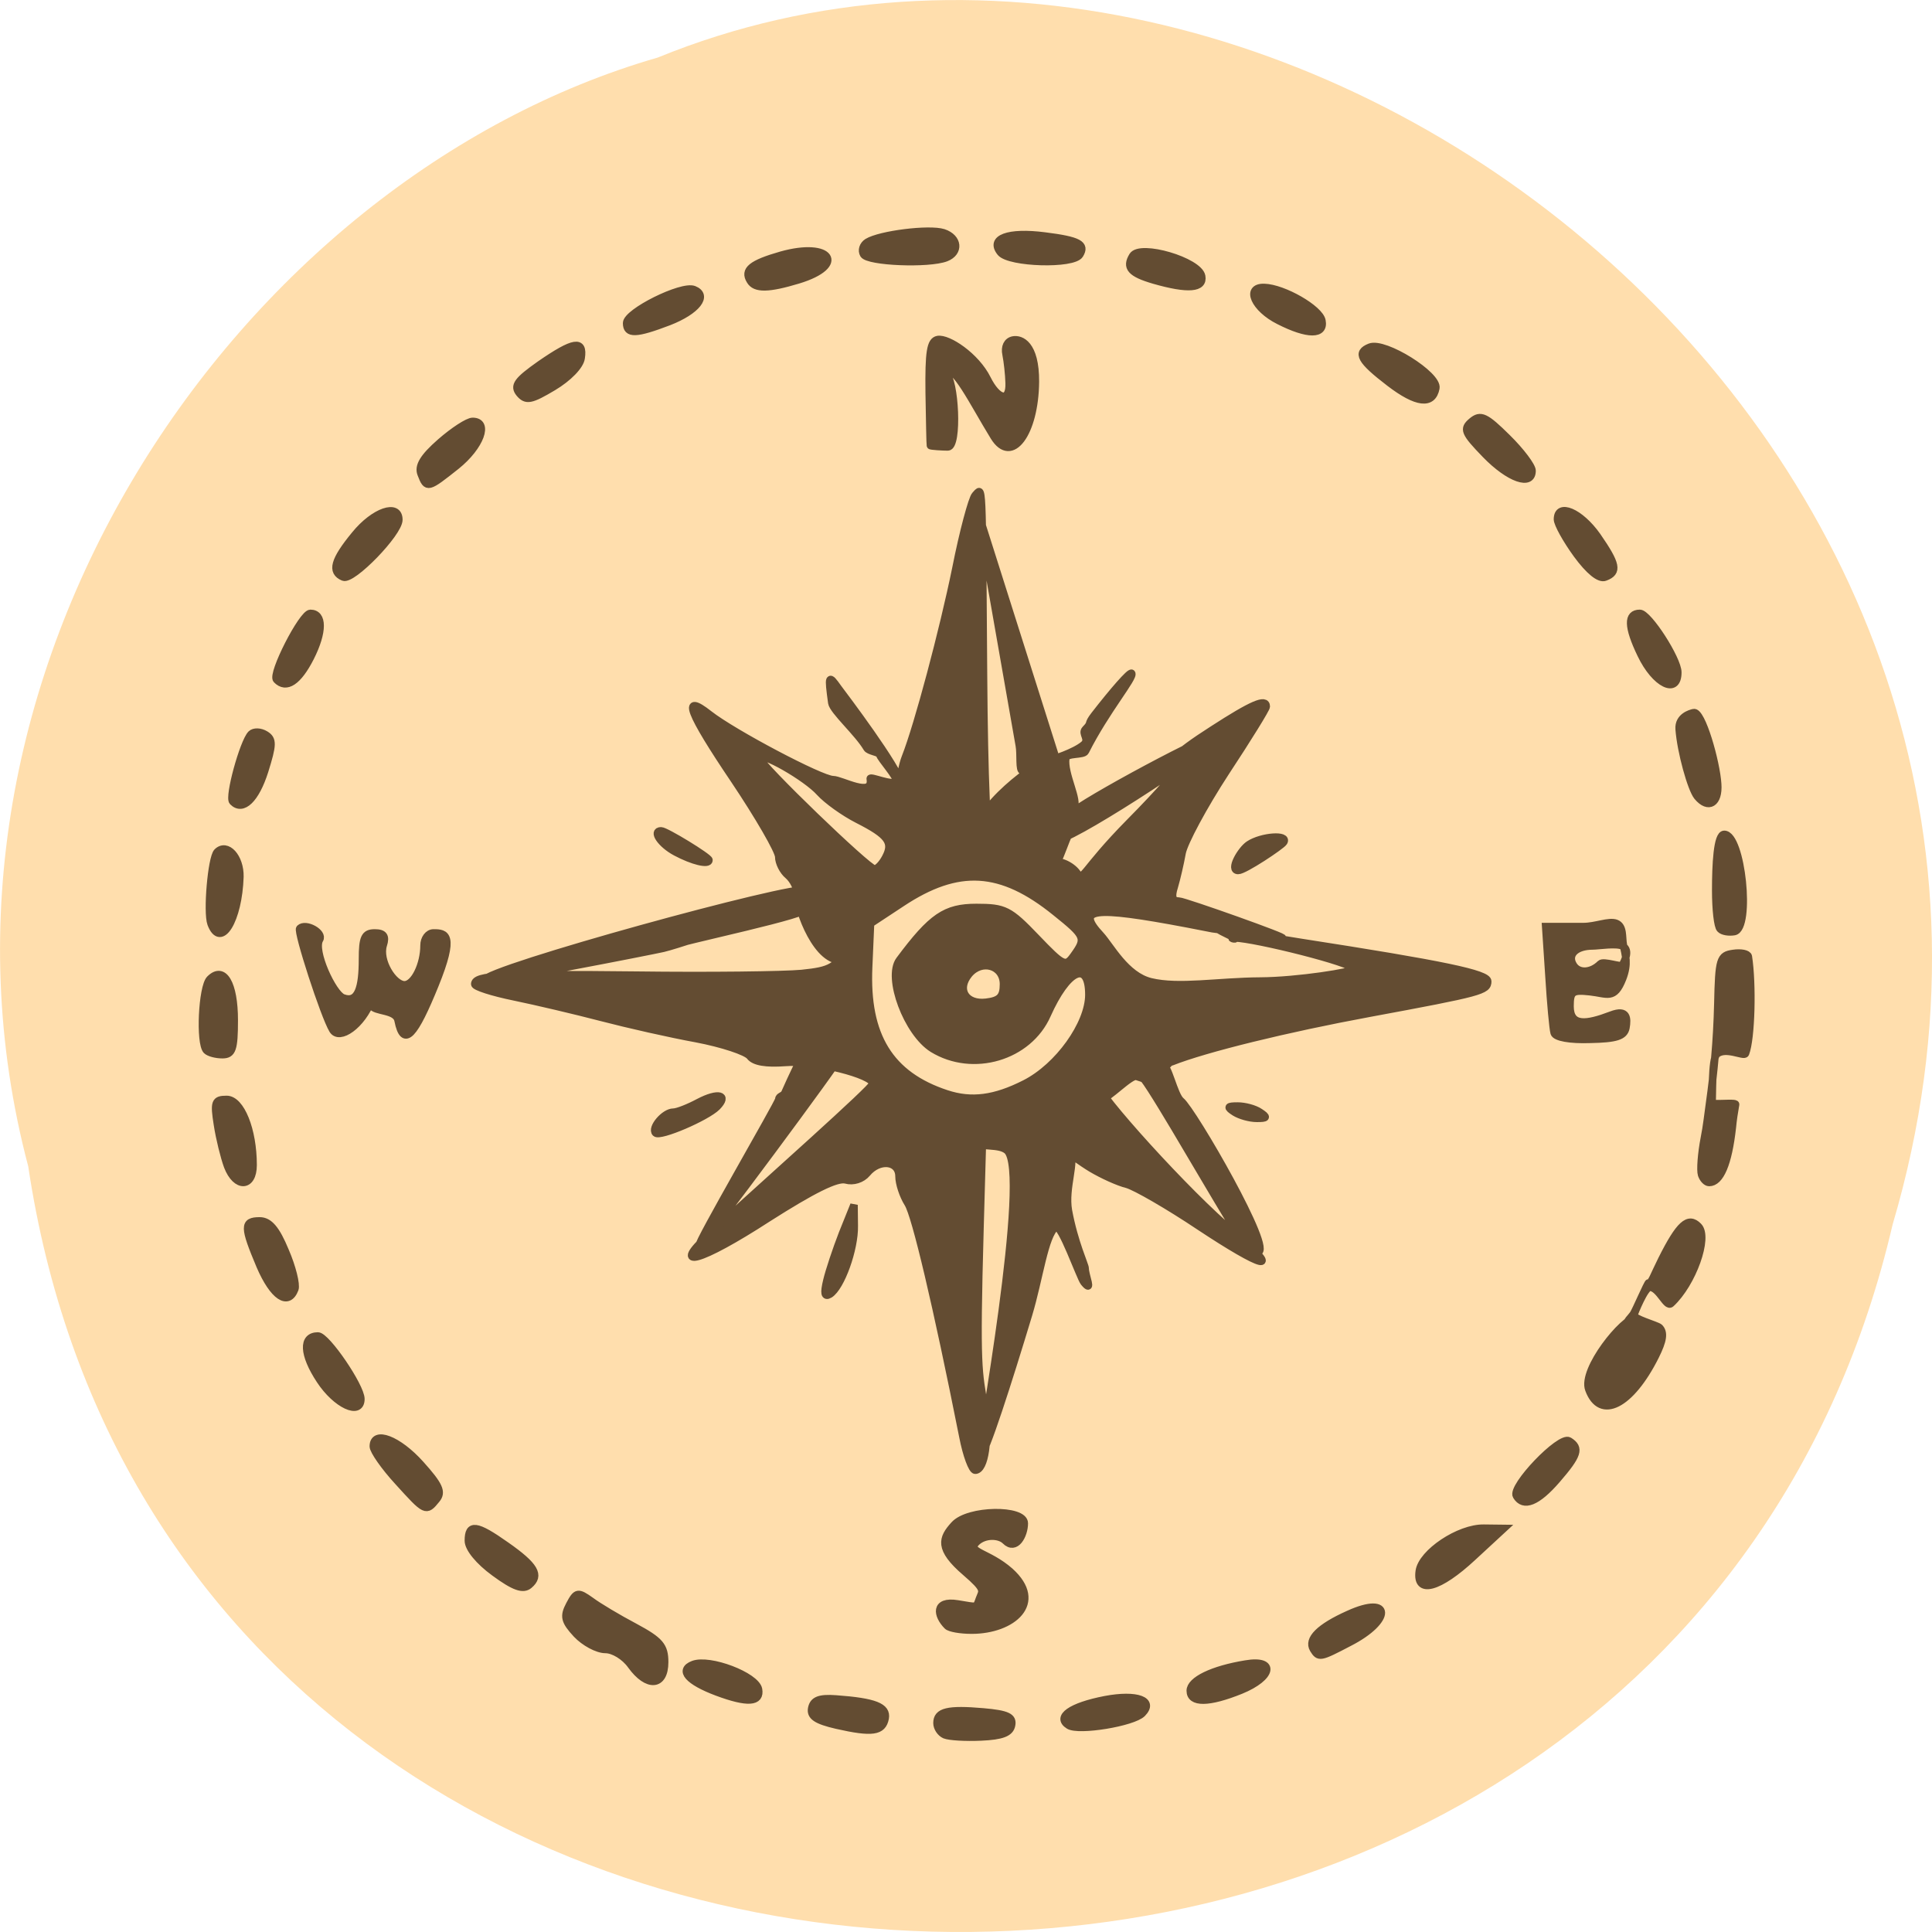 
<svg xmlns="http://www.w3.org/2000/svg" xmlns:xlink="http://www.w3.org/1999/xlink" width="32px" height="32px" viewBox="0 0 32 32" version="1.1">
<g id="surface1">
<path style=" stroke:none;fill-rule:nonzero;fill:rgb(100%,87.059%,67.843%);fill-opacity:1;" d="M 0.469 19.328 C 2.945 35.809 27.617 36.305 31.348 20.281 C 35.184 7.309 21.289 -3.297 10.895 0.953 C 3.934 2.961 -1.691 11.18 0.469 19.324 Z M 0.469 19.328 "/>
<path style="fill-rule:nonzero;fill:rgb(38.824%,29.804%,19.608%);fill-opacity:1;stroke-width:1;stroke-linecap:butt;stroke-linejoin:miter;stroke:rgb(38.824%,29.804%,19.608%);stroke-opacity:1;stroke-miterlimit:4;" d="M 144.726 63.896 C 144.163 63.646 143.695 62.958 143.695 62.333 C 143.695 60.802 145.132 60.458 149.82 60.865 C 153.007 61.146 153.788 61.521 153.57 62.615 C 153.382 63.646 152.288 64.052 149.538 64.177 C 147.476 64.271 145.32 64.146 144.726 63.896 Z M 130.413 62.615 C 127.695 61.99 126.882 61.427 127.101 60.365 C 127.32 59.302 128.132 58.99 130.288 59.146 C 135.445 59.521 137.101 60.177 136.82 61.708 C 136.476 63.49 135.101 63.677 130.413 62.615 Z M 161.163 62.646 C 159.413 61.552 161.445 60.115 166.007 59.24 C 170.163 58.458 172.57 59.333 170.882 61.052 C 169.663 62.271 162.476 63.458 161.163 62.646 Z M 114.57 58.24 C 110.726 56.802 109.445 55.333 111.382 54.583 C 113.538 53.74 119.695 56.083 120.038 57.865 C 120.351 59.615 118.601 59.74 114.57 58.24 Z M 177.257 58.052 C 177.257 56.677 180.195 55.24 184.601 54.521 C 188.632 53.833 188.163 56.271 183.945 57.99 C 179.695 59.708 177.257 59.74 177.257 58.052 Z M 103.163 54.677 C 102.32 53.49 100.82 52.583 99.757 52.583 C 98.695 52.583 96.976 51.646 95.945 50.552 C 94.351 48.833 94.195 48.208 95.007 46.677 C 95.913 44.958 96.101 44.927 97.82 46.146 C 98.82 46.896 101.445 48.458 103.632 49.615 C 107.007 51.427 107.601 52.146 107.601 54.271 C 107.601 57.49 105.32 57.677 103.163 54.677 Z M 193.57 52.552 C 192.788 51.24 194.382 49.646 198.226 47.927 C 203.976 45.302 204.038 48.74 198.288 51.677 C 194.413 53.708 194.288 53.708 193.57 52.552 Z M 145.07 49.458 C 143.695 48.083 143.32 46.052 146.413 46.552 C 149.132 46.99 148.851 47.115 149.32 45.865 C 149.726 44.771 150.226 44.708 147.507 42.365 C 143.82 39.208 144.382 37.833 145.976 36.083 C 147.851 33.99 155.257 33.927 155.257 35.865 C 155.257 37.427 154.132 39.552 152.757 38.177 C 151.945 37.365 149.976 37.302 148.882 38.396 C 147.601 39.708 150.476 39.708 153.351 42.24 C 157.976 46.396 153.695 50.021 148.288 50.021 C 146.82 50.021 145.382 49.771 145.07 49.458 Z M 85.07 42.396 C 83.007 40.896 81.601 39.177 81.601 38.177 C 81.601 35.896 82.632 36.021 86.57 38.802 C 90.413 41.49 91.163 42.771 89.632 44.052 C 88.851 44.708 87.663 44.302 85.07 42.396 Z M 207.601 42.208 C 207.945 39.771 212.882 36.458 216.163 36.521 L 218.788 36.552 L 214.695 40.333 C 210.195 44.521 207.163 45.333 207.601 42.208 Z M 72.288 30.333 C 70.476 28.365 69.007 26.24 69.007 25.677 C 69.007 23.49 72.288 24.74 75.257 28.052 C 77.757 30.833 78.163 31.74 77.351 32.708 C 75.976 34.396 75.945 34.365 72.288 30.333 Z M 220.476 32.24 C 219.726 31.052 226.257 24.208 227.445 24.958 C 228.945 25.896 228.632 26.833 225.82 30.083 C 223.226 33.083 221.413 33.802 220.476 32.24 Z M 147.132 24.396 C 143.663 6.958 140.851 -4.917 139.851 -6.51 C 139.195 -7.542 138.663 -9.167 138.663 -10.104 C 138.663 -12.198 136.007 -12.448 134.413 -10.51 C 133.757 -9.729 132.601 -9.354 131.601 -9.635 C 130.413 -9.948 127.195 -8.323 121.257 -4.542 C 112.288 1.271 108.288 2.365 113.476 -2.354 C 121.538 -9.698 135.195 -21.823 135.195 -22.385 C 135.195 -23.542 127.57 -25.542 123.601 -25.198 C 121.07 -25.01 119.476 -25.26 118.913 -26.01 C 118.445 -26.635 115.257 -27.698 111.788 -28.354 C 108.351 -28.979 102.695 -30.26 99.226 -31.167 C 95.757 -32.073 90.57 -33.292 87.695 -33.885 C 84.788 -34.479 82.445 -35.229 82.445 -35.573 C 82.445 -36.76 86.101 -36.948 103.82 -36.76 C 113.538 -36.635 123.382 -36.76 125.757 -36.979 C 129.663 -37.385 130.288 -37.729 132.257 -40.823 C 134.851 -44.823 135.007 -39.51 131.288 -38.792 C 127.851 -38.167 125.226 -45.479 125.226 -47.417 C 125.226 -48.229 124.663 -49.385 123.976 -49.979 C 123.288 -50.542 122.726 -51.667 122.726 -52.448 C 122.726 -53.229 120.07 -57.823 116.82 -62.667 C 110.788 -71.604 109.788 -74.26 113.507 -71.323 C 116.695 -68.823 128.351 -62.667 129.913 -62.667 C 131.038 -62.667 135.288 -60.198 134.851 -62.792 C 134.788 -63.198 137.882 -61.76 138.288 -62.479 C 138.538 -62.917 136.226 -65.448 136.101 -65.979 C 136.007 -66.323 134.663 -66.417 134.413 -66.854 C 133.195 -68.917 129.913 -71.792 129.757 -72.854 C 129.257 -76.51 129.32 -76.604 130.601 -74.792 C 131.351 -73.792 138.57 -64.26 139.007 -62.01 C 140.07 -56.354 135.038 -60.167 136.57 -59.573 C 138.257 -58.948 138.726 -59.448 138.788 -61.948 C 138.82 -63.042 139.132 -64.698 139.507 -65.635 C 141.163 -69.823 144.538 -82.51 146.195 -90.635 C 147.163 -95.542 148.351 -99.917 148.757 -100.354 C 149.757 -101.354 149.663 -103.26 149.851 -76.479 C 149.945 -63.073 150.32 -53.979 150.82 -53.479 C 152.507 -51.917 158.07 -50.573 159.007 -51.542 C 159.632 -52.198 161.507 -51.323 162.226 -50.323 C 163.132 -49.073 162.82 -50.51 169.226 -57.01 C 173.257 -61.073 176.132 -64.385 175.632 -64.385 C 173.57 -64.385 175.038 -65.979 180.226 -69.292 C 185.445 -72.667 187.32 -73.479 187.32 -72.354 C 187.32 -72.073 184.913 -68.167 181.945 -63.667 C 179.007 -59.167 176.413 -54.323 176.163 -52.948 C 175.913 -51.542 175.445 -49.542 175.132 -48.479 C 174.695 -47.104 174.882 -46.573 175.757 -46.573 C 176.445 -46.573 190.695 -41.51 189.382 -41.698 L 180.195 -42.917 L 176.82 -43.573 C 164.257 -45.948 162.038 -45.635 165.382 -42.042 C 166.695 -40.604 168.695 -36.698 172.007 -35.885 C 175.757 -34.979 180.913 -35.948 186.538 -35.979 C 191.507 -36.01 198.913 -37.198 198.913 -37.573 C 198.913 -38.385 185.882 -41.635 183.132 -41.698 C 182.038 -41.729 184.07 -41.26 182.695 -41.917 C 180.507 -42.979 180.445 -43.073 182.288 -42.698 C 183.445 -42.479 187.788 -41.76 191.913 -41.104 C 210.851 -38.167 216.663 -36.948 216.663 -35.948 C 216.663 -34.698 215.882 -34.479 201.038 -31.729 C 190.038 -29.698 179.226 -27.042 174.82 -25.292 C 172.913 -24.51 172.757 -27.042 174.195 -25.448 C 175.007 -24.51 172.82 -24.948 173.57 -24.948 C 174.32 -24.948 175.101 -20.854 176.007 -20.104 C 177.57 -18.854 188.507 0.052 186.163 -0.073 C 183.976 -0.167 184.976 -0.167 182.632 -4.01 C 178.351 -11.042 171.07 -23.854 170.632 -23.479 C 170.195 -23.104 172.82 -22.51 170.132 -23.354 C 169.382 -23.635 166.195 -20.229 165.601 -20.448 C 163.632 -21.229 166.32 -21.448 165.163 -22.573 C 162.101 -25.573 165.601 -24.417 164.945 -22.385 C 164.601 -21.385 177.007 -7.604 183.07 -2.604 C 189.82 3.021 186.757 2.021 178.507 -3.448 C 174.351 -6.229 170.007 -8.729 168.882 -9.042 C 167.726 -9.323 165.601 -10.292 164.132 -11.167 C 161.476 -12.76 158.382 -15.667 157.82 -13.917 C 157.413 -12.604 158.445 -17.198 161.257 -13.354 C 162.163 -12.135 160.57 -8.604 161.101 -5.573 C 161.882 -1.323 163.32 1.677 163.32 2.083 C 163.32 3.052 164.413 5.458 163.163 3.927 C 162.663 3.302 160.132 -3.948 159.413 -3.385 C 157.945 -2.26 157.257 3.427 155.82 8.208 C 153.132 17.115 149.976 26.958 149.476 26.771 C 149.257 26.708 156.195 -10.792 152.976 -13.542 C 151.882 -14.448 149.507 -13.885 149.007 -14.604 C 147.726 -16.385 151.007 -16.198 150.195 -17.51 C 149.07 -19.417 150.07 -17.604 150.382 -19.229 C 151.101 -22.698 159.257 -20.167 158.882 -20.542 C 158.507 -20.917 157.288 -20.854 156.195 -20.417 C 155.07 -19.948 153.132 -19.354 151.882 -19.073 L 149.695 -14.198 L 149.382 -3.135 C 148.851 15.74 149.195 15.615 149.976 20.521 C 150.632 24.708 150.038 28.833 148.757 28.833 C 148.351 28.833 147.601 26.833 147.132 24.396 Z M 155.351 -22.385 C 159.788 -24.635 163.82 -30.292 163.82 -34.167 C 163.82 -38.854 160.945 -37.448 158.288 -31.51 C 155.82 -25.917 148.445 -23.76 143.132 -27.01 C 139.757 -29.104 137.007 -36.448 138.726 -38.76 C 143.007 -44.51 144.82 -45.729 148.913 -45.729 C 152.663 -45.729 153.288 -45.417 156.82 -41.729 C 160.445 -37.948 160.726 -37.823 161.82 -39.354 C 163.476 -41.667 163.382 -41.917 159.413 -45.104 C 152.195 -50.948 146.507 -51.292 139.007 -46.323 L 134.882 -43.604 L 134.632 -37.823 C 134.226 -28.729 137.445 -23.51 144.945 -21.042 C 148.257 -19.948 151.351 -20.354 155.351 -22.385 Z M 152.507 -35.573 C 152.507 -38.073 149.601 -38.917 147.913 -36.885 C 146.257 -34.854 147.507 -32.854 150.195 -33.167 C 152.007 -33.385 152.507 -33.885 152.507 -35.573 Z M 136.882 -52.354 C 137.945 -54.354 137.257 -55.323 133.195 -57.385 C 131.351 -58.323 129.101 -59.948 128.163 -60.979 C 126.382 -62.979 120.195 -66.51 120.195 -65.51 C 120.195 -64.698 134.57 -50.823 135.413 -50.823 C 135.788 -50.823 136.445 -51.51 136.882 -52.354 Z M 61.945 16.896 C 59.695 13.49 59.57 11.052 61.663 11.052 C 62.788 11.052 67.351 17.74 67.351 19.396 C 67.351 21.677 64.07 20.146 61.945 16.896 Z M 230.07 18.146 C 229.07 15.521 234.695 8.615 236.32 8.615 C 236.913 8.615 233.82 11.958 234.82 9.865 C 235.413 8.646 235.413 8.896 235.945 8.177 C 236.288 7.677 237.851 3.99 238.007 3.99 C 238.413 3.99 238.57 3.24 239.726 0.927 C 242.07 -3.76 243.257 -4.823 244.57 -3.479 C 246.007 -2.042 243.788 4.115 240.945 6.74 C 240.351 7.302 239.413 4.646 238.163 4.583 C 237.476 4.552 236.101 8.052 236.038 8.24 C 235.82 8.74 239.07 9.615 239.413 9.927 C 240.07 10.583 239.913 11.646 238.882 13.708 C 235.601 20.271 231.601 22.271 230.07 18.146 Z M 54.007 1.771 C 51.82 -3.417 51.788 -4.198 53.945 -4.198 C 55.195 -4.198 56.132 -3.104 57.32 -0.229 C 58.257 1.927 58.82 4.24 58.601 4.833 C 57.726 7.146 55.757 5.833 54.007 1.771 Z M 129.101 3.708 C 129.413 2.396 130.351 -0.417 131.163 -2.51 L 132.695 -6.323 L 132.726 -3.542 C 132.788 -0.479 130.976 4.583 129.476 5.521 C 128.788 5.927 128.695 5.396 129.101 3.708 Z M 49.695 -11.448 C 49.257 -12.635 48.632 -15.135 48.351 -16.979 C 47.882 -19.948 48.007 -20.292 49.57 -20.292 C 51.445 -20.292 53.07 -16.26 53.07 -11.604 C 53.07 -8.604 50.82 -8.51 49.695 -11.448 Z M 245.007 -10.323 C 244.82 -10.917 244.976 -13.104 245.382 -15.198 C 245.695 -16.76 245.851 -18.292 246.07 -19.823 C 246.632 -23.823 247.038 -27.885 247.163 -33.01 C 247.288 -38.917 247.445 -39.385 249.195 -39.635 C 250.226 -39.792 251.132 -39.604 251.195 -39.229 C 251.757 -35.635 251.601 -28.417 250.82 -26.385 C 250.632 -25.917 248.195 -27.323 247.007 -26.292 C 246.32 -25.667 246.476 -20.385 246.382 -19.854 C 246.32 -19.542 249.57 -19.948 249.507 -19.635 C 249.32 -18.604 249.163 -17.542 249.07 -16.542 C 248.538 -11.792 247.476 -9.292 246.007 -9.292 C 245.632 -9.292 245.195 -9.76 245.007 -10.323 Z M 106.413 -15.854 C 105.788 -16.51 107.57 -18.604 108.757 -18.604 C 109.288 -18.604 110.788 -19.198 112.132 -19.917 C 114.695 -21.26 116.101 -20.917 114.538 -19.323 C 113.163 -17.948 106.976 -15.292 106.413 -15.854 Z M 183.132 -18.604 C 182.07 -19.292 182.163 -19.417 183.538 -19.417 C 184.476 -19.417 185.788 -19.073 186.476 -18.604 C 187.507 -17.917 187.445 -17.792 186.07 -17.792 C 185.132 -17.792 183.82 -18.167 183.132 -18.604 Z M 122.726 -20.292 C 122.726 -20.76 123.351 -20.729 123.538 -21.167 C 131.757 -39.729 130.945 -26.604 130.945 -26.135 C 130.945 -25.667 112.632 -0.948 112.195 -0.948 C 111.726 -0.948 122.726 -19.854 122.726 -20.292 Z M 46.913 -26.792 C 45.976 -27.76 46.32 -35.167 47.351 -36.229 C 49.163 -38.042 50.57 -35.667 50.57 -30.792 C 50.57 -26.948 50.32 -26.229 49.007 -26.229 C 48.163 -26.229 47.226 -26.479 46.913 -26.792 Z M 225.476 -29.104 C 225.32 -29.635 225.007 -33.01 224.788 -36.604 L 224.351 -43.198 L 229.351 -43.198 C 230.976 -43.198 232.695 -43.979 233.663 -43.635 C 234.695 -43.26 234.445 -41.792 234.632 -40.792 C 234.913 -39.417 235.32 -38.292 234.538 -36.292 C 233.413 -33.448 232.538 -34.323 230.195 -34.573 C 227.882 -34.823 227.57 -34.604 227.57 -32.635 C 227.57 -29.917 229.757 -30.229 233.038 -31.479 C 235.163 -32.292 235.195 -31.042 234.976 -29.792 C 234.757 -28.667 233.695 -28.323 230.226 -28.26 C 227.57 -28.167 225.663 -28.51 225.476 -29.104 Z M 231.601 -38.26 C 232.007 -38.667 234.351 -37.792 234.507 -38.073 C 234.757 -38.573 235.57 -40.042 234.57 -40.604 C 233.788 -41.042 231.32 -40.635 230.57 -40.635 C 228.351 -40.635 227.163 -39.479 228.007 -38.104 C 228.695 -36.948 230.382 -37.042 231.601 -38.26 Z M 63.632 -29.51 C 62.507 -31.354 58.882 -42.542 59.257 -42.948 C 60.038 -43.729 62.445 -42.385 61.882 -41.479 C 60.976 -40.01 63.632 -34.292 64.976 -33.76 C 67.007 -32.979 67.57 -35.135 67.57 -38.885 C 67.57 -41.729 67.851 -42.354 69.195 -42.354 C 70.382 -42.354 70.695 -41.917 70.32 -40.76 C 69.663 -38.667 71.695 -35.479 73.132 -35.479 C 74.445 -35.479 75.726 -38.198 75.726 -40.698 C 75.726 -41.604 76.288 -42.354 76.976 -42.354 C 78.57 -42.354 79.913 -42.229 77.163 -35.448 C 74.507 -28.917 73.038 -26.979 72.288 -30.76 C 72.007 -32.229 69.195 -31.885 68.788 -32.729 C 68.101 -34.198 69.726 -35.979 68.757 -33.448 C 67.476 -30.104 64.507 -28.073 63.632 -29.51 Z M 83.663 -36.073 C 83.663 -37.51 124.976 -48.854 126.445 -48.042 C 127.945 -47.167 110.788 -41.135 107.413 -40.323 C 106.07 -40.01 83.663 -35.604 83.663 -36.073 Z M 47.507 -43.573 C 46.945 -45.104 47.57 -52.292 48.32 -53.073 C 49.601 -54.354 51.382 -52.385 51.32 -49.792 C 51.132 -44.042 48.788 -40.198 47.507 -43.573 Z M 247.476 -42.885 C 247.132 -43.198 246.882 -45.51 246.882 -47.979 C 246.882 -51.417 247.07 -55.417 248.007 -55.417 C 250.32 -55.417 251.601 -43.01 249.351 -42.542 C 248.632 -42.417 247.788 -42.542 247.476 -42.885 Z M 119.351 -44.917 C 119.351 -46.667 124.476 -46.885 126.382 -45.667 C 127.538 -44.948 110.007 -41.354 107.413 -40.417 C 106.351 -40.042 119.351 -43.698 119.351 -44.917 Z M 109.07 -53.073 C 107.132 -54.104 105.913 -55.885 107.132 -55.885 C 107.757 -55.885 113.476 -52.385 113.476 -52.01 C 113.476 -51.354 111.351 -51.854 109.07 -53.073 Z M 185.038 -54.073 C 186.695 -55.167 190.288 -55.448 189.632 -54.385 C 189.351 -53.917 184.382 -50.604 183.601 -50.635 C 182.382 -50.635 183.976 -53.385 185.038 -54.073 Z M 158.163 -50.823 C 157.851 -51.323 148.82 -51.823 148.632 -54.573 C 148.351 -58.885 157.257 -65.229 158.538 -65.26 C 158.851 -65.292 161.945 -66.26 163.163 -67.323 C 163.945 -68.042 162.82 -68.76 163.351 -69.323 C 164.32 -70.323 163.507 -69.854 164.57 -71.229 C 167.07 -74.448 169.257 -76.948 169.476 -76.76 C 169.913 -76.292 166.07 -71.823 163.351 -66.417 C 163.101 -65.885 160.882 -66.229 160.757 -65.51 C 160.445 -63.417 162.57 -59.823 161.788 -58.917 C 158.038 -54.448 159.851 -62.042 161.32 -59.292 C 161.882 -58.198 161.851 -57.01 161.163 -55.51 C 160.132 -53.167 159.07 -49.292 158.163 -50.823 Z M 161.445 -58.167 C 162.57 -59.51 180.507 -69.198 181.132 -68.604 C 181.82 -67.885 162.788 -55.417 159.945 -54.792 C 157.445 -54.229 160.538 -57.073 161.445 -58.167 Z M 50.382 -59.76 C 49.788 -60.354 51.788 -67.635 52.82 -68.698 C 53.195 -69.073 54.038 -69.042 54.695 -68.635 C 55.726 -68.01 55.695 -67.323 54.601 -63.823 C 53.413 -60.073 51.695 -58.417 50.382 -59.76 Z M 244.445 -60.448 C 243.632 -61.448 242.257 -66.385 242.038 -69.354 C 241.913 -71.01 243.538 -71.448 243.945 -71.542 C 245.007 -71.854 246.945 -65.042 247.132 -62.104 C 247.32 -59.542 245.913 -58.667 244.445 -60.448 Z M 155.038 -63.823 C 154.538 -63.854 154.82 -66.01 154.601 -67.198 L 149.257 -97.667 L 159.695 -64.729 C 160.57 -62.51 157.913 -62.667 156.913 -63.667 Z M 56.195 -75.917 C 55.476 -76.635 59.601 -84.698 60.663 -84.698 C 62.382 -84.698 62.382 -82.26 60.663 -78.854 C 59.038 -75.667 57.476 -74.604 56.195 -75.917 Z M 236.976 -79.26 C 235.195 -82.948 235.163 -84.698 236.82 -84.698 C 237.945 -84.698 241.851 -78.635 241.851 -76.885 C 241.851 -73.854 238.851 -75.323 236.976 -79.26 Z M 65.038 -89.51 C 63.382 -90.198 63.788 -91.729 66.57 -95.104 C 69.101 -98.229 72.382 -99.354 72.382 -97.104 C 72.382 -95.354 66.226 -89.01 65.038 -89.51 Z M 228.476 -92.542 C 227.07 -94.479 225.913 -96.573 225.913 -97.167 C 225.913 -99.417 228.913 -98.135 231.163 -94.948 C 233.757 -91.198 233.976 -90.167 232.226 -89.51 C 231.476 -89.198 230.101 -90.323 228.476 -92.542 Z M 75.351 -103.135 C 74.913 -104.198 75.632 -105.385 77.913 -107.385 C 79.632 -108.885 81.538 -110.135 82.163 -110.135 C 84.413 -110.135 83.195 -106.823 80.007 -104.26 C 76.195 -101.229 76.101 -101.198 75.351 -103.135 Z M 216.382 -105.76 C 213.57 -108.667 213.382 -109.135 214.57 -110.135 C 215.726 -111.104 216.382 -110.792 219.226 -107.979 C 221.07 -106.167 222.538 -104.198 222.538 -103.604 C 222.538 -101.479 219.507 -102.542 216.382 -105.76 Z M 142.82 -106.948 C 142.788 -107.073 142.726 -110.229 142.663 -113.948 C 142.601 -119.292 142.82 -120.792 143.788 -120.979 C 145.132 -121.229 148.851 -118.792 150.351 -115.76 C 151.663 -113.135 153.351 -112.51 153.257 -115.229 C 153.226 -116.385 153.038 -118.073 152.851 -119.01 C 152.632 -120.01 153.007 -120.76 153.757 -120.917 C 154.788 -121.135 156.757 -120.385 156.726 -115.385 C 156.663 -108.573 153.57 -104.354 151.257 -108.104 C 148.382 -112.792 146.007 -117.792 144.788 -116.792 C 143.507 -115.698 143.601 -117.323 144.82 -116.573 C 146.101 -115.76 146.538 -106.76 145.132 -106.76 C 144.445 -106.76 142.82 -106.854 142.82 -106.948 Z M 88.382 -113.854 C 87.57 -114.854 88.07 -115.542 91.132 -117.698 C 95.57 -120.76 96.913 -120.979 96.538 -118.542 C 96.413 -117.51 94.82 -115.885 92.82 -114.698 C 89.882 -112.948 89.257 -112.823 88.382 -113.854 Z M 203.663 -115.26 C 199.788 -118.229 199.226 -119.26 201.07 -119.979 C 203.007 -120.729 210.132 -116.26 209.788 -114.542 C 209.351 -112.26 207.257 -112.51 203.663 -115.26 Z M 102.57 -123.167 C 102.57 -124.604 109.851 -128.229 111.476 -127.604 C 113.445 -126.823 111.851 -124.792 108.163 -123.354 C 103.82 -121.698 102.57 -121.635 102.57 -123.167 Z M 189.007 -123.479 C 185.757 -125.104 184.507 -127.948 187.038 -127.885 C 189.601 -127.823 194.413 -125.042 194.695 -123.479 C 195.07 -121.542 192.82 -121.542 189.007 -123.479 Z M 118.945 -128.792 C 118.07 -130.198 119.132 -131.042 123.07 -132.167 C 129.632 -134.01 131.788 -130.854 125.288 -128.885 C 121.351 -127.698 119.601 -127.667 118.945 -128.792 Z M 172.476 -128.854 C 169.351 -129.76 168.695 -130.542 169.632 -132.073 C 170.632 -133.667 178.382 -131.385 178.757 -129.385 C 179.07 -127.729 176.945 -127.573 172.476 -128.854 Z M 133.976 -132.26 C 133.663 -132.792 133.882 -133.51 134.476 -133.885 C 136.163 -134.917 142.663 -135.729 144.538 -135.135 C 146.538 -134.479 146.726 -132.542 144.882 -131.823 C 142.601 -130.948 134.601 -131.26 133.976 -132.26 Z M 152.132 -132.51 C 150.601 -134.385 153.132 -135.323 157.976 -134.698 C 162.476 -134.135 163.445 -133.604 162.601 -132.229 C 161.757 -130.854 153.32 -131.104 152.132 -132.51 Z M 152.132 -132.51 " transform="matrix(0.125,0,0,0.125,-2.442,20.747)"/>
</g>
</svg>
